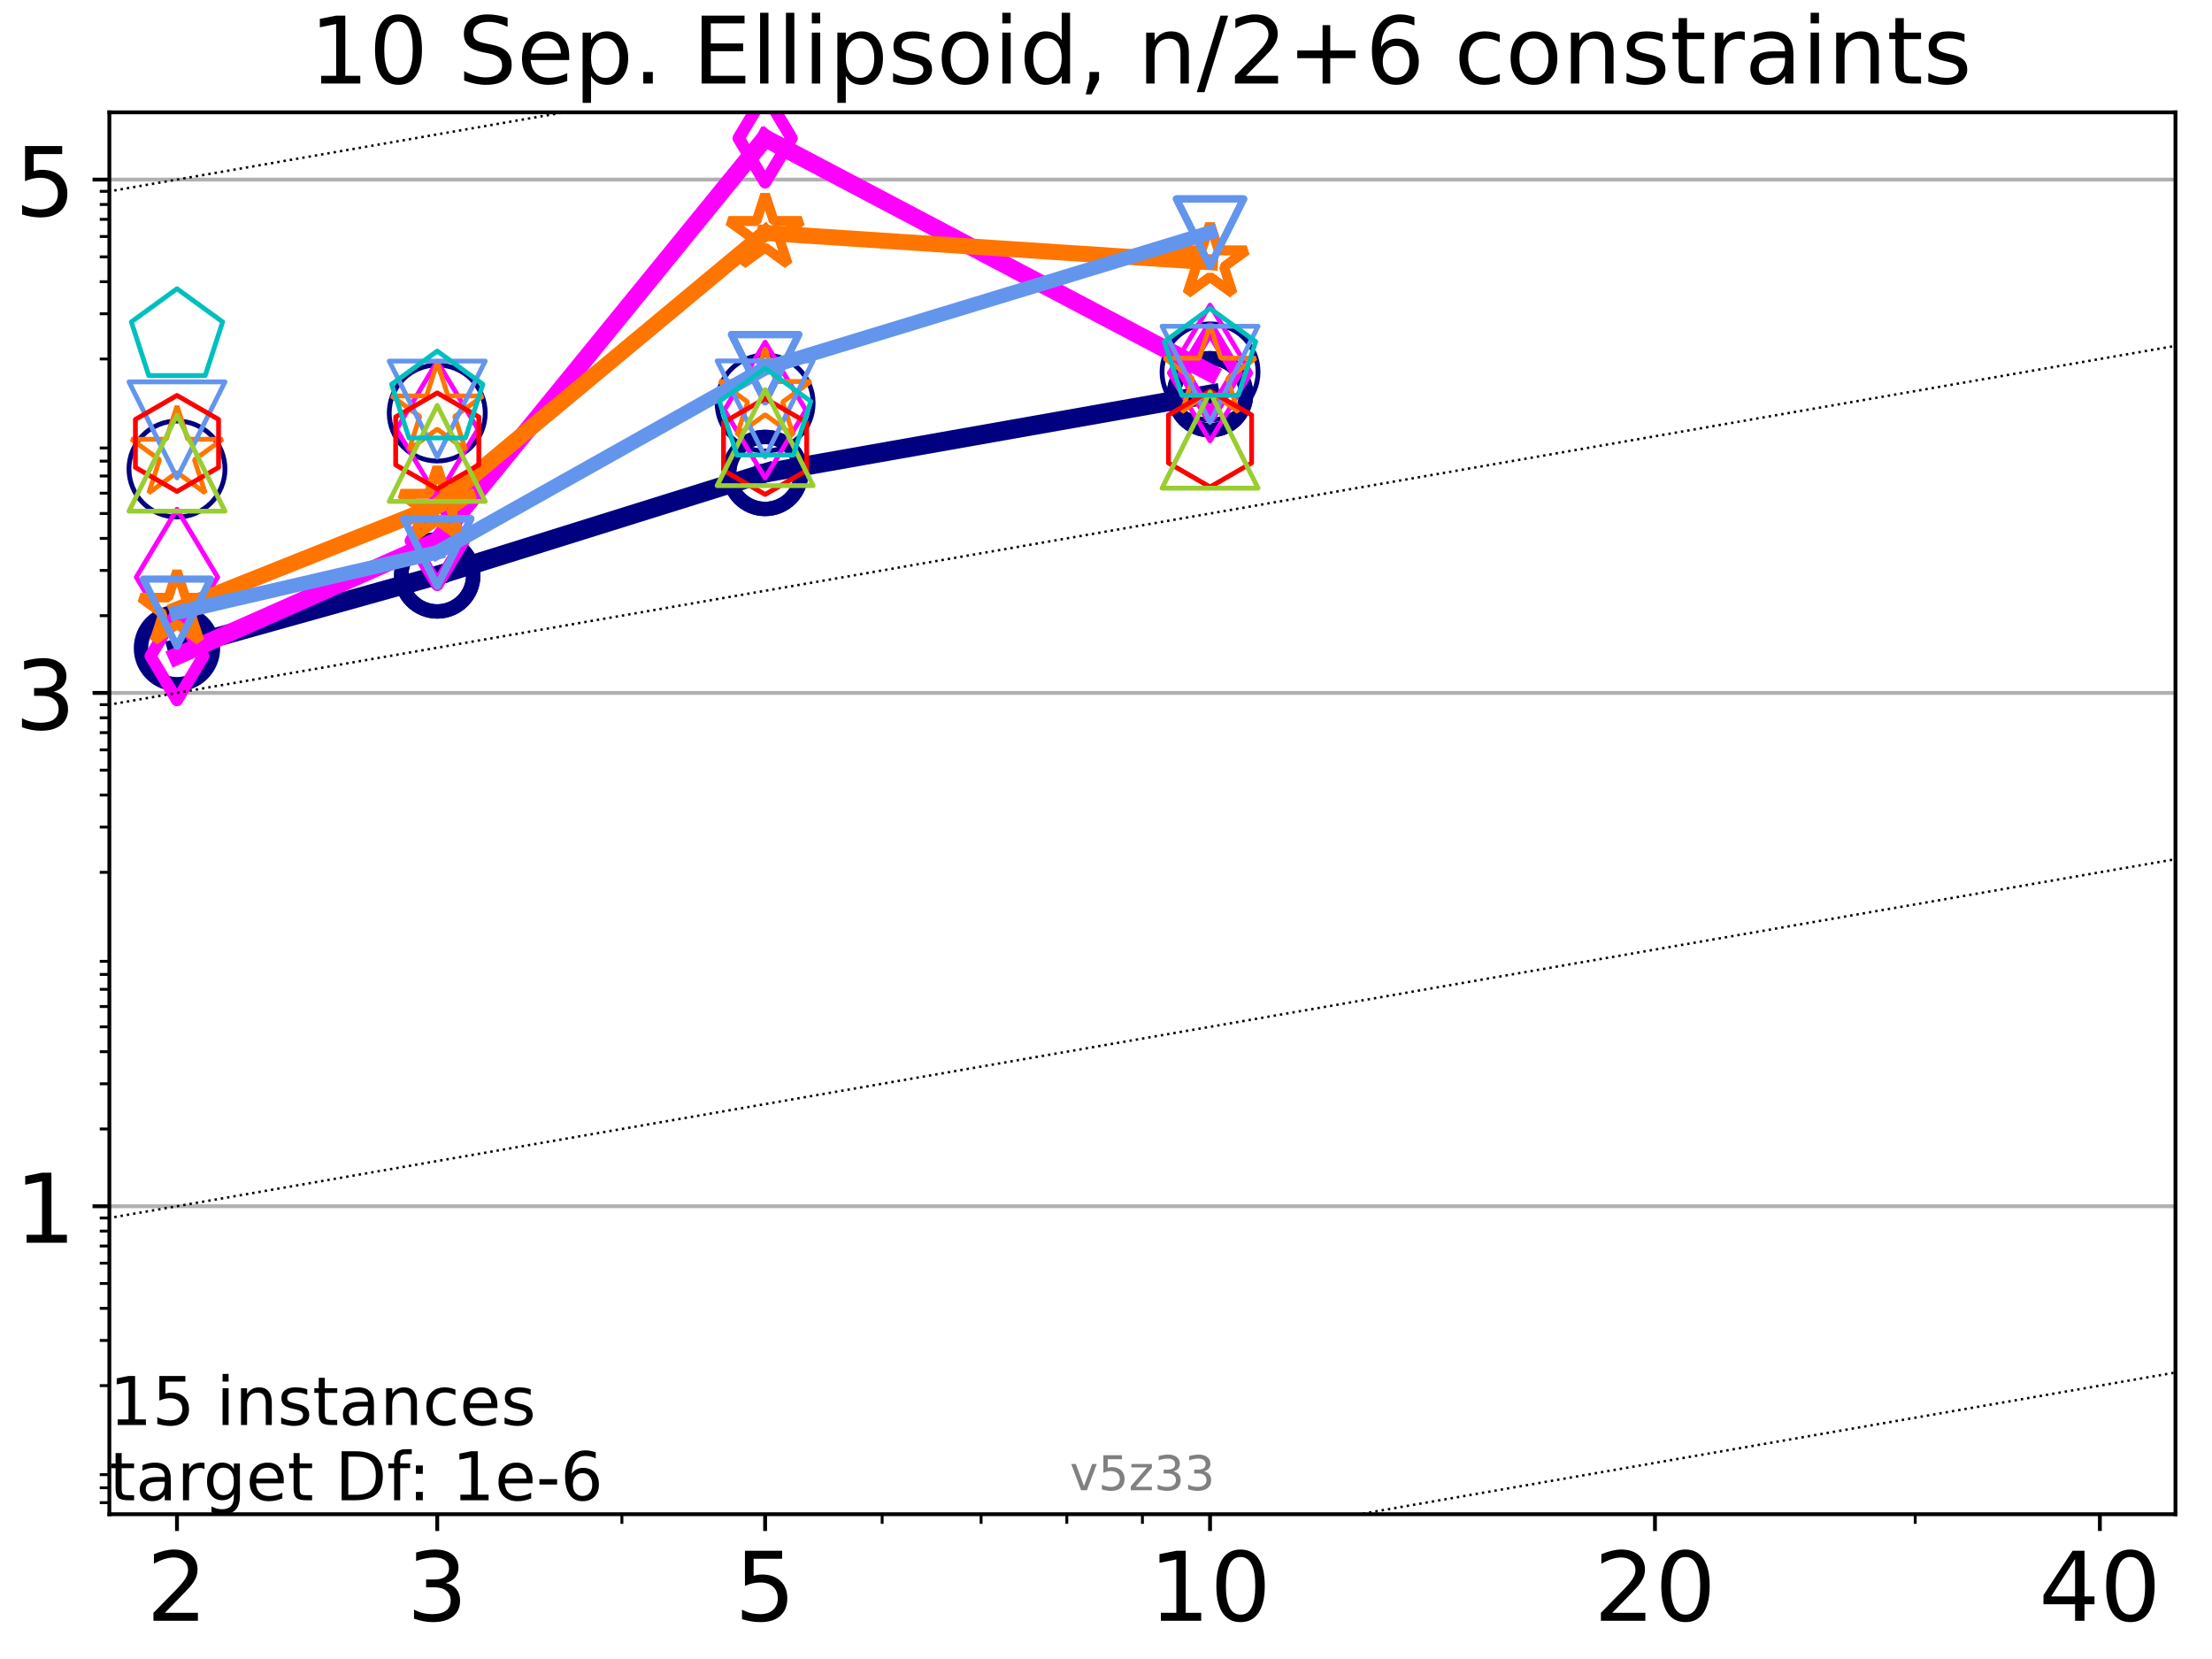 <?xml version="1.0" encoding="utf-8" standalone="no"?>
<!DOCTYPE svg PUBLIC "-//W3C//DTD SVG 1.1//EN"
  "http://www.w3.org/Graphics/SVG/1.1/DTD/svg11.dtd">
<!-- Created with matplotlib (https://matplotlib.org/) -->
<svg height="345.6pt" version="1.1" viewBox="0 0 460.8 345.6" width="460.8pt" xmlns="http://www.w3.org/2000/svg" xmlns:xlink="http://www.w3.org/1999/xlink">
 <defs>
  <style type="text/css">*{stroke-linecap:butt;stroke-linejoin:round;}</style>
 </defs>
 <g id="figure_1">
  <g id="patch_1">
   <path d="M 0 345.6 
L 460.8 345.6 
L 460.8 0 
L 0 0 
z
" style="fill:#ffffff;"/>
  </g>
  <g id="axes_1">
   <g id="patch_2">
    <path d="M 22.78 315.44 
L 453.192 315.44 
L 453.192 23.4 
L 22.78 23.4 
z
" style="fill:#ffffff;"/>
   </g>
   <g id="matplotlib.axis_1">
    <g id="xtick_1">
     <g id="line2d_1">
      <defs>
       <path d="M 0 0 
L 0 3.5 
" id="m8434642477" style="stroke:#000000;stroke-width:0.8;"/>
      </defs>
      <g>
       <use style="stroke:#000000;stroke-width:0.8;" x="36.868" xlink:href="#m8434642477" y="315.44"/>
      </g>
     </g>
     <g id="text_1">
      <!-- 2 -->
      <g transform="translate(30.506 337.637)scale(0.2 -0.2)">
       <defs>
        <path d="M 19.188 8.297 
L 53.609 8.297 
L 53.609 0 
L 7.328 0 
L 7.328 8.297 
Q 12.938 14.109 22.625 23.891 
Q 32.328 33.688 34.812 36.531 
Q 39.547 41.844 41.422 45.531 
Q 43.312 49.219 43.312 52.781 
Q 43.312 58.594 39.234 62.25 
Q 35.156 65.922 28.609 65.922 
Q 23.969 65.922 18.812 64.312 
Q 13.672 62.703 7.812 59.422 
L 7.812 69.391 
Q 13.766 71.781 18.938 73 
Q 24.125 74.219 28.422 74.219 
Q 39.75 74.219 46.484 68.547 
Q 53.219 62.891 53.219 53.422 
Q 53.219 48.922 51.531 44.891 
Q 49.859 40.875 45.406 35.406 
Q 44.188 33.984 37.641 27.219 
Q 31.109 20.453 19.188 8.297 
z
" id="DejaVuSans-50"/>
       </defs>
       <use xlink:href="#DejaVuSans-50"/>
      </g>
     </g>
    </g>
    <g id="xtick_2">
     <g id="line2d_2">
      <g>
       <use style="stroke:#000000;stroke-width:0.8;" x="91.085" xlink:href="#m8434642477" y="315.44"/>
      </g>
     </g>
     <g id="text_2">
      <!-- 3 -->
      <g transform="translate(84.723 337.637)scale(0.2 -0.2)">
       <defs>
        <path d="M 40.578 39.312 
Q 47.656 37.797 51.625 33 
Q 55.609 28.219 55.609 21.188 
Q 55.609 10.406 48.188 4.484 
Q 40.766 -1.422 27.094 -1.422 
Q 22.516 -1.422 17.656 -0.516 
Q 12.797 0.391 7.625 2.203 
L 7.625 11.719 
Q 11.719 9.328 16.594 8.109 
Q 21.484 6.891 26.812 6.891 
Q 36.078 6.891 40.938 10.547 
Q 45.797 14.203 45.797 21.188 
Q 45.797 27.641 41.281 31.266 
Q 36.766 34.906 28.719 34.906 
L 20.219 34.906 
L 20.219 43.016 
L 29.109 43.016 
Q 36.375 43.016 40.234 45.922 
Q 44.094 48.828 44.094 54.297 
Q 44.094 59.906 40.109 62.906 
Q 36.141 65.922 28.719 65.922 
Q 24.656 65.922 20.016 65.031 
Q 15.375 64.156 9.812 62.312 
L 9.812 71.094 
Q 15.438 72.656 20.344 73.438 
Q 25.25 74.219 29.594 74.219 
Q 40.828 74.219 47.359 69.109 
Q 53.906 64.016 53.906 55.328 
Q 53.906 49.266 50.438 45.094 
Q 46.969 40.922 40.578 39.312 
z
" id="DejaVuSans-51"/>
       </defs>
       <use xlink:href="#DejaVuSans-51"/>
      </g>
     </g>
    </g>
    <g id="xtick_3">
     <g id="line2d_3">
      <g>
       <use style="stroke:#000000;stroke-width:0.8;" x="159.39" xlink:href="#m8434642477" y="315.44"/>
      </g>
     </g>
     <g id="text_3">
      <!-- 5 -->
      <g transform="translate(153.028 337.637)scale(0.2 -0.2)">
       <defs>
        <path d="M 10.797 72.906 
L 49.516 72.906 
L 49.516 64.594 
L 19.828 64.594 
L 19.828 46.734 
Q 21.969 47.469 24.109 47.828 
Q 26.266 48.188 28.422 48.188 
Q 40.625 48.188 47.75 41.5 
Q 54.891 34.812 54.891 23.391 
Q 54.891 11.625 47.562 5.094 
Q 40.234 -1.422 26.906 -1.422 
Q 22.312 -1.422 17.547 -0.641 
Q 12.797 0.141 7.719 1.703 
L 7.719 11.625 
Q 12.109 9.234 16.797 8.062 
Q 21.484 6.891 26.703 6.891 
Q 35.156 6.891 40.078 11.328 
Q 45.016 15.766 45.016 23.391 
Q 45.016 31 40.078 35.438 
Q 35.156 39.891 26.703 39.891 
Q 22.75 39.891 18.812 39.016 
Q 14.891 38.141 10.797 36.281 
z
" id="DejaVuSans-53"/>
       </defs>
       <use xlink:href="#DejaVuSans-53"/>
      </g>
     </g>
    </g>
    <g id="xtick_4">
     <g id="line2d_4">
      <g>
       <use style="stroke:#000000;stroke-width:0.8;" x="252.074" xlink:href="#m8434642477" y="315.44"/>
      </g>
     </g>
     <g id="text_4">
      <!-- 10 -->
      <g transform="translate(239.349 337.637)scale(0.2 -0.2)">
       <defs>
        <path d="M 12.406 8.297 
L 28.516 8.297 
L 28.516 63.922 
L 10.984 60.406 
L 10.984 69.391 
L 28.422 72.906 
L 38.281 72.906 
L 38.281 8.297 
L 54.391 8.297 
L 54.391 0 
L 12.406 0 
z
" id="DejaVuSans-49"/>
        <path d="M 31.781 66.406 
Q 24.172 66.406 20.328 58.906 
Q 16.5 51.422 16.5 36.375 
Q 16.5 21.391 20.328 13.891 
Q 24.172 6.391 31.781 6.391 
Q 39.453 6.391 43.281 13.891 
Q 47.125 21.391 47.125 36.375 
Q 47.125 51.422 43.281 58.906 
Q 39.453 66.406 31.781 66.406 
z
M 31.781 74.219 
Q 44.047 74.219 50.516 64.516 
Q 56.984 54.828 56.984 36.375 
Q 56.984 17.969 50.516 8.266 
Q 44.047 -1.422 31.781 -1.422 
Q 19.531 -1.422 13.062 8.266 
Q 6.594 17.969 6.594 36.375 
Q 6.594 54.828 13.062 64.516 
Q 19.531 74.219 31.781 74.219 
z
" id="DejaVuSans-48"/>
       </defs>
       <use xlink:href="#DejaVuSans-49"/>
       <use x="63.623" xlink:href="#DejaVuSans-48"/>
      </g>
     </g>
    </g>
    <g id="xtick_5">
     <g id="line2d_5">
      <g>
       <use style="stroke:#000000;stroke-width:0.8;" x="344.758" xlink:href="#m8434642477" y="315.44"/>
      </g>
     </g>
     <g id="text_5">
      <!-- 20 -->
      <g transform="translate(332.033 337.637)scale(0.2 -0.2)">
       <use xlink:href="#DejaVuSans-50"/>
       <use x="63.623" xlink:href="#DejaVuSans-48"/>
      </g>
     </g>
    </g>
    <g id="xtick_6">
     <g id="line2d_6">
      <g>
       <use style="stroke:#000000;stroke-width:0.8;" x="437.443" xlink:href="#m8434642477" y="315.44"/>
      </g>
     </g>
     <g id="text_6">
      <!-- 40 -->
      <g transform="translate(424.718 337.637)scale(0.2 -0.2)">
       <defs>
        <path d="M 37.797 64.312 
L 12.891 25.391 
L 37.797 25.391 
z
M 35.203 72.906 
L 47.609 72.906 
L 47.609 25.391 
L 58.016 25.391 
L 58.016 17.188 
L 47.609 17.188 
L 47.609 0 
L 37.797 0 
L 37.797 17.188 
L 4.891 17.188 
L 4.891 26.703 
z
" id="DejaVuSans-52"/>
       </defs>
       <use xlink:href="#DejaVuSans-52"/>
       <use x="63.623" xlink:href="#DejaVuSans-48"/>
      </g>
     </g>
    </g>
    <g id="xtick_7">
     <g id="line2d_7">
      <defs>
       <path d="M 0 0 
L 0 2 
" id="m4313da9589" style="stroke:#000000;stroke-width:0.6;"/>
      </defs>
      <g>
       <use style="stroke:#000000;stroke-width:0.6;" x="129.552" xlink:href="#m4313da9589" y="315.44"/>
      </g>
     </g>
    </g>
    <g id="xtick_8">
     <g id="line2d_8">
      <g>
       <use style="stroke:#000000;stroke-width:0.6;" x="183.769" xlink:href="#m4313da9589" y="315.44"/>
      </g>
     </g>
    </g>
    <g id="xtick_9">
     <g id="line2d_9">
      <g>
       <use style="stroke:#000000;stroke-width:0.6;" x="204.381" xlink:href="#m4313da9589" y="315.44"/>
      </g>
     </g>
    </g>
    <g id="xtick_10">
     <g id="line2d_10">
      <g>
       <use style="stroke:#000000;stroke-width:0.6;" x="222.237" xlink:href="#m4313da9589" y="315.44"/>
      </g>
     </g>
    </g>
    <g id="xtick_11">
     <g id="line2d_11">
      <g>
       <use style="stroke:#000000;stroke-width:0.6;" x="237.986" xlink:href="#m4313da9589" y="315.44"/>
      </g>
     </g>
    </g>
    <g id="xtick_12">
     <g id="line2d_12">
      <g>
       <use style="stroke:#000000;stroke-width:0.6;" x="398.975" xlink:href="#m4313da9589" y="315.44"/>
      </g>
     </g>
    </g>
   </g>
   <g id="matplotlib.axis_2">
    <g id="ytick_1">
     <g id="line2d_13">
      <path clip-path="url(#p8ca8e4fe6d)" d="M 22.78 251.28 
L 453.192 251.28 
" style="fill:none;stroke:#b0b0b0;stroke-linecap:square;stroke-width:0.8;"/>
     </g>
     <g id="line2d_14">
      <defs>
       <path d="M 0 0 
L -3.5 0 
" id="m486b8607e6" style="stroke:#000000;stroke-width:0.8;"/>
      </defs>
      <g>
       <use style="stroke:#000000;stroke-width:0.8;" x="22.78" xlink:href="#m486b8607e6" y="251.28"/>
      </g>
     </g>
     <g id="text_7">
      <!-- 1 -->
      <g transform="translate(3.055 258.878)scale(0.2 -0.2)">
       <use xlink:href="#DejaVuSans-49"/>
      </g>
     </g>
    </g>
    <g id="ytick_2">
     <g id="line2d_15">
      <path clip-path="url(#p8ca8e4fe6d)" d="M 22.78 144.346 
L 453.192 144.346 
" style="fill:none;stroke:#b0b0b0;stroke-linecap:square;stroke-width:0.8;"/>
     </g>
     <g id="line2d_16">
      <g>
       <use style="stroke:#000000;stroke-width:0.8;" x="22.78" xlink:href="#m486b8607e6" y="144.346"/>
      </g>
     </g>
     <g id="text_8">
      <!-- 3 -->
      <g transform="translate(3.055 151.944)scale(0.2 -0.2)">
       <use xlink:href="#DejaVuSans-51"/>
      </g>
     </g>
    </g>
    <g id="ytick_3">
     <g id="line2d_17">
      <path clip-path="url(#p8ca8e4fe6d)" d="M 22.78 37.412 
L 453.192 37.412 
" style="fill:none;stroke:#b0b0b0;stroke-linecap:square;stroke-width:0.8;"/>
     </g>
     <g id="line2d_18">
      <g>
       <use style="stroke:#000000;stroke-width:0.8;" x="22.78" xlink:href="#m486b8607e6" y="37.412"/>
      </g>
     </g>
     <g id="text_9">
      <!-- 5 -->
      <g transform="translate(3.055 45.01)scale(0.2 -0.2)">
       <use xlink:href="#DejaVuSans-53"/>
      </g>
     </g>
    </g>
    <g id="ytick_4">
     <g id="line2d_19">
      <defs>
       <path d="M 0 0 
L -2 0 
" id="mc6b3dda281" style="stroke:#000000;stroke-width:0.6;"/>
      </defs>
      <g>
       <use style="stroke:#000000;stroke-width:0.6;" x="22.78" xlink:href="#mc6b3dda281" y="313.029"/>
      </g>
     </g>
    </g>
    <g id="ytick_5">
     <g id="line2d_20">
      <g>
       <use style="stroke:#000000;stroke-width:0.6;" x="22.78" xlink:href="#mc6b3dda281" y="309.928"/>
      </g>
     </g>
    </g>
    <g id="ytick_6">
     <g id="line2d_21">
      <g>
       <use style="stroke:#000000;stroke-width:0.6;" x="22.78" xlink:href="#mc6b3dda281" y="307.193"/>
      </g>
     </g>
    </g>
    <g id="ytick_7">
     <g id="line2d_22">
      <g>
       <use style="stroke:#000000;stroke-width:0.6;" x="22.78" xlink:href="#mc6b3dda281" y="288.651"/>
      </g>
     </g>
    </g>
    <g id="ytick_8">
     <g id="line2d_23">
      <g>
       <use style="stroke:#000000;stroke-width:0.6;" x="22.78" xlink:href="#mc6b3dda281" y="279.236"/>
      </g>
     </g>
    </g>
    <g id="ytick_9">
     <g id="line2d_24">
      <g>
       <use style="stroke:#000000;stroke-width:0.6;" x="22.78" xlink:href="#mc6b3dda281" y="272.556"/>
      </g>
     </g>
    </g>
    <g id="ytick_10">
     <g id="line2d_25">
      <g>
       <use style="stroke:#000000;stroke-width:0.6;" x="22.78" xlink:href="#mc6b3dda281" y="267.375"/>
      </g>
     </g>
    </g>
    <g id="ytick_11">
     <g id="line2d_26">
      <g>
       <use style="stroke:#000000;stroke-width:0.6;" x="22.78" xlink:href="#mc6b3dda281" y="263.141"/>
      </g>
     </g>
    </g>
    <g id="ytick_12">
     <g id="line2d_27">
      <g>
       <use style="stroke:#000000;stroke-width:0.6;" x="22.78" xlink:href="#mc6b3dda281" y="259.562"/>
      </g>
     </g>
    </g>
    <g id="ytick_13">
     <g id="line2d_28">
      <g>
       <use style="stroke:#000000;stroke-width:0.6;" x="22.78" xlink:href="#mc6b3dda281" y="256.461"/>
      </g>
     </g>
    </g>
    <g id="ytick_14">
     <g id="line2d_29">
      <g>
       <use style="stroke:#000000;stroke-width:0.6;" x="22.78" xlink:href="#mc6b3dda281" y="253.726"/>
      </g>
     </g>
    </g>
    <g id="ytick_15">
     <g id="line2d_30">
      <g>
       <use style="stroke:#000000;stroke-width:0.6;" x="22.78" xlink:href="#mc6b3dda281" y="235.184"/>
      </g>
     </g>
    </g>
    <g id="ytick_16">
     <g id="line2d_31">
      <g>
       <use style="stroke:#000000;stroke-width:0.6;" x="22.78" xlink:href="#mc6b3dda281" y="225.769"/>
      </g>
     </g>
    </g>
    <g id="ytick_17">
     <g id="line2d_32">
      <g>
       <use style="stroke:#000000;stroke-width:0.6;" x="22.78" xlink:href="#mc6b3dda281" y="219.089"/>
      </g>
     </g>
    </g>
    <g id="ytick_18">
     <g id="line2d_33">
      <g>
       <use style="stroke:#000000;stroke-width:0.6;" x="22.78" xlink:href="#mc6b3dda281" y="213.908"/>
      </g>
     </g>
    </g>
    <g id="ytick_19">
     <g id="line2d_34">
      <g>
       <use style="stroke:#000000;stroke-width:0.6;" x="22.78" xlink:href="#mc6b3dda281" y="209.674"/>
      </g>
     </g>
    </g>
    <g id="ytick_20">
     <g id="line2d_35">
      <g>
       <use style="stroke:#000000;stroke-width:0.6;" x="22.78" xlink:href="#mc6b3dda281" y="206.095"/>
      </g>
     </g>
    </g>
    <g id="ytick_21">
     <g id="line2d_36">
      <g>
       <use style="stroke:#000000;stroke-width:0.6;" x="22.78" xlink:href="#mc6b3dda281" y="202.994"/>
      </g>
     </g>
    </g>
    <g id="ytick_22">
     <g id="line2d_37">
      <g>
       <use style="stroke:#000000;stroke-width:0.6;" x="22.78" xlink:href="#mc6b3dda281" y="200.259"/>
      </g>
     </g>
    </g>
    <g id="ytick_23">
     <g id="line2d_38">
      <g>
       <use style="stroke:#000000;stroke-width:0.6;" x="22.78" xlink:href="#mc6b3dda281" y="181.718"/>
      </g>
     </g>
    </g>
    <g id="ytick_24">
     <g id="line2d_39">
      <g>
       <use style="stroke:#000000;stroke-width:0.6;" x="22.78" xlink:href="#mc6b3dda281" y="172.302"/>
      </g>
     </g>
    </g>
    <g id="ytick_25">
     <g id="line2d_40">
      <g>
       <use style="stroke:#000000;stroke-width:0.6;" x="22.78" xlink:href="#mc6b3dda281" y="165.622"/>
      </g>
     </g>
    </g>
    <g id="ytick_26">
     <g id="line2d_41">
      <g>
       <use style="stroke:#000000;stroke-width:0.6;" x="22.78" xlink:href="#mc6b3dda281" y="160.441"/>
      </g>
     </g>
    </g>
    <g id="ytick_27">
     <g id="line2d_42">
      <g>
       <use style="stroke:#000000;stroke-width:0.6;" x="22.78" xlink:href="#mc6b3dda281" y="156.207"/>
      </g>
     </g>
    </g>
    <g id="ytick_28">
     <g id="line2d_43">
      <g>
       <use style="stroke:#000000;stroke-width:0.6;" x="22.78" xlink:href="#mc6b3dda281" y="152.628"/>
      </g>
     </g>
    </g>
    <g id="ytick_29">
     <g id="line2d_44">
      <g>
       <use style="stroke:#000000;stroke-width:0.6;" x="22.78" xlink:href="#mc6b3dda281" y="149.527"/>
      </g>
     </g>
    </g>
    <g id="ytick_30">
     <g id="line2d_45">
      <g>
       <use style="stroke:#000000;stroke-width:0.6;" x="22.78" xlink:href="#mc6b3dda281" y="146.792"/>
      </g>
     </g>
    </g>
    <g id="ytick_31">
     <g id="line2d_46">
      <g>
       <use style="stroke:#000000;stroke-width:0.6;" x="22.78" xlink:href="#mc6b3dda281" y="128.251"/>
      </g>
     </g>
    </g>
    <g id="ytick_32">
     <g id="line2d_47">
      <g>
       <use style="stroke:#000000;stroke-width:0.6;" x="22.78" xlink:href="#mc6b3dda281" y="118.836"/>
      </g>
     </g>
    </g>
    <g id="ytick_33">
     <g id="line2d_48">
      <g>
       <use style="stroke:#000000;stroke-width:0.6;" x="22.78" xlink:href="#mc6b3dda281" y="112.155"/>
      </g>
     </g>
    </g>
    <g id="ytick_34">
     <g id="line2d_49">
      <g>
       <use style="stroke:#000000;stroke-width:0.6;" x="22.78" xlink:href="#mc6b3dda281" y="106.974"/>
      </g>
     </g>
    </g>
    <g id="ytick_35">
     <g id="line2d_50">
      <g>
       <use style="stroke:#000000;stroke-width:0.6;" x="22.78" xlink:href="#mc6b3dda281" y="102.74"/>
      </g>
     </g>
    </g>
    <g id="ytick_36">
     <g id="line2d_51">
      <g>
       <use style="stroke:#000000;stroke-width:0.6;" x="22.78" xlink:href="#mc6b3dda281" y="99.161"/>
      </g>
     </g>
    </g>
    <g id="ytick_37">
     <g id="line2d_52">
      <g>
       <use style="stroke:#000000;stroke-width:0.6;" x="22.78" xlink:href="#mc6b3dda281" y="96.06"/>
      </g>
     </g>
    </g>
    <g id="ytick_38">
     <g id="line2d_53">
      <g>
       <use style="stroke:#000000;stroke-width:0.6;" x="22.78" xlink:href="#mc6b3dda281" y="93.325"/>
      </g>
     </g>
    </g>
    <g id="ytick_39">
     <g id="line2d_54">
      <g>
       <use style="stroke:#000000;stroke-width:0.6;" x="22.78" xlink:href="#mc6b3dda281" y="74.784"/>
      </g>
     </g>
    </g>
    <g id="ytick_40">
     <g id="line2d_55">
      <g>
       <use style="stroke:#000000;stroke-width:0.6;" x="22.78" xlink:href="#mc6b3dda281" y="65.369"/>
      </g>
     </g>
    </g>
    <g id="ytick_41">
     <g id="line2d_56">
      <g>
       <use style="stroke:#000000;stroke-width:0.6;" x="22.78" xlink:href="#mc6b3dda281" y="58.688"/>
      </g>
     </g>
    </g>
    <g id="ytick_42">
     <g id="line2d_57">
      <g>
       <use style="stroke:#000000;stroke-width:0.6;" x="22.78" xlink:href="#mc6b3dda281" y="53.507"/>
      </g>
     </g>
    </g>
    <g id="ytick_43">
     <g id="line2d_58">
      <g>
       <use style="stroke:#000000;stroke-width:0.6;" x="22.78" xlink:href="#mc6b3dda281" y="49.273"/>
      </g>
     </g>
    </g>
    <g id="ytick_44">
     <g id="line2d_59">
      <g>
       <use style="stroke:#000000;stroke-width:0.6;" x="22.78" xlink:href="#mc6b3dda281" y="45.694"/>
      </g>
     </g>
    </g>
    <g id="ytick_45">
     <g id="line2d_60">
      <g>
       <use style="stroke:#000000;stroke-width:0.6;" x="22.78" xlink:href="#mc6b3dda281" y="42.593"/>
      </g>
     </g>
    </g>
    <g id="ytick_46">
     <g id="line2d_61">
      <g>
       <use style="stroke:#000000;stroke-width:0.6;" x="22.78" xlink:href="#mc6b3dda281" y="39.858"/>
      </g>
     </g>
    </g>
   </g>
   <g id="line2d_62">
    <path clip-path="url(#p8ca8e4fe6d)" d="M 36.868 135.04 
L 91.085 119.878 
" style="fill:none;stroke:#000080;stroke-linecap:square;stroke-width:4;"/>
    <defs>
     <path d="M 0 7.5 
C 1.989 7.5 3.897 6.71 5.303 5.303 
C 6.71 3.897 7.5 1.989 7.5 0 
C 7.5 -1.989 6.71 -3.897 5.303 -5.303 
C 3.897 -6.71 1.989 -7.5 0 -7.5 
C -1.989 -7.5 -3.897 -6.71 -5.303 -5.303 
C -6.71 -3.897 -7.5 -1.989 -7.5 0 
C -7.5 1.989 -6.71 3.897 -5.303 5.303 
C -3.897 6.71 -1.989 7.5 0 7.5 
z
" id="ma6162e1c45" style="stroke:#000080;stroke-width:3;"/>
    </defs>
    <g clip-path="url(#p8ca8e4fe6d)">
     <use style="fill-opacity:0;stroke:#000080;stroke-width:3;" x="36.868" xlink:href="#ma6162e1c45" y="135.04"/>
     <use style="fill-opacity:0;stroke:#000080;stroke-width:3;" x="91.085" xlink:href="#ma6162e1c45" y="119.878"/>
    </g>
   </g>
   <g id="line2d_63">
    <path clip-path="url(#p8ca8e4fe6d)" d="M 91.085 119.878 
L 159.39 98.526 
" style="fill:none;stroke:#000080;stroke-linecap:square;stroke-width:4;"/>
    <g clip-path="url(#p8ca8e4fe6d)">
     <use style="fill-opacity:0;stroke:#000080;stroke-width:3;" x="91.085" xlink:href="#ma6162e1c45" y="119.878"/>
     <use style="fill-opacity:0;stroke:#000080;stroke-width:3;" x="159.39" xlink:href="#ma6162e1c45" y="98.526"/>
    </g>
   </g>
   <g id="line2d_64">
    <path clip-path="url(#p8ca8e4fe6d)" d="M 159.39 98.526 
L 252.074 82.127 
" style="fill:none;stroke:#000080;stroke-linecap:square;stroke-width:4;"/>
    <g clip-path="url(#p8ca8e4fe6d)">
     <use style="fill-opacity:0;stroke:#000080;stroke-width:3;" x="159.39" xlink:href="#ma6162e1c45" y="98.526"/>
     <use style="fill-opacity:0;stroke:#000080;stroke-width:3;" x="252.074" xlink:href="#ma6162e1c45" y="82.127"/>
    </g>
   </g>
   <g id="line2d_65">
    <path clip-path="url(#p8ca8e4fe6d)" d="M 252.074 82.127 
" style="fill:none;stroke:#000080;stroke-linecap:square;stroke-width:4;"/>
    <g clip-path="url(#p8ca8e4fe6d)">
     <use style="fill-opacity:0;stroke:#000080;stroke-width:3;" x="252.074" xlink:href="#ma6162e1c45" y="82.127"/>
    </g>
   </g>
   <g id="line2d_66"/>
   <g id="line2d_67">
    <defs>
     <path d="M 0 10 
C 2.652 10 5.196 8.946 7.071 7.071 
C 8.946 5.196 10 2.652 10 0 
C 10 -2.652 8.946 -5.196 7.071 -7.071 
C 5.196 -8.946 2.652 -10 0 -10 
C -2.652 -10 -5.196 -8.946 -7.071 -7.071 
C -8.946 -5.196 -10 -2.652 -10 0 
C -10 2.652 -8.946 5.196 -7.071 7.071 
C -5.196 8.946 -2.652 10 0 10 
z
" id="ma2a350885c" style="stroke:#000080;"/>
    </defs>
    <g clip-path="url(#p8ca8e4fe6d)">
     <use style="fill-opacity:0;stroke:#000080;" x="36.868" xlink:href="#ma2a350885c" y="97.706"/>
     <use style="fill-opacity:0;stroke:#000080;" x="91.085" xlink:href="#ma2a350885c" y="86.04"/>
     <use style="fill-opacity:0;stroke:#000080;" x="159.39" xlink:href="#ma2a350885c" y="83.964"/>
     <use style="fill-opacity:0;stroke:#000080;" x="252.074" xlink:href="#ma2a350885c" y="77.473"/>
    </g>
   </g>
   <g id="line2d_68">
    <path clip-path="url(#p8ca8e4fe6d)" d="M 36.868 136.677 
L 91.085 112.651 
" style="fill:none;stroke:#ff00ff;stroke-linecap:square;stroke-width:3.667;"/>
    <defs>
     <path d="M -0 9.192 
L 5.515 0 
L 0 -9.192 
L -5.515 -0 
z
" id="m9cf334651d" style="stroke:#ff00ff;stroke-linejoin:miter;stroke-width:2.5;"/>
    </defs>
    <g clip-path="url(#p8ca8e4fe6d)">
     <use style="fill-opacity:0;stroke:#ff00ff;stroke-linejoin:miter;stroke-width:2.5;" x="36.868" xlink:href="#m9cf334651d" y="136.677"/>
     <use style="fill-opacity:0;stroke:#ff00ff;stroke-linejoin:miter;stroke-width:2.5;" x="91.085" xlink:href="#m9cf334651d" y="112.651"/>
    </g>
   </g>
   <g id="line2d_69">
    <path clip-path="url(#p8ca8e4fe6d)" d="M 91.085 112.651 
L 159.39 28.794 
" style="fill:none;stroke:#ff00ff;stroke-linecap:square;stroke-width:3.667;"/>
    <g clip-path="url(#p8ca8e4fe6d)">
     <use style="fill-opacity:0;stroke:#ff00ff;stroke-linejoin:miter;stroke-width:2.5;" x="91.085" xlink:href="#m9cf334651d" y="112.651"/>
     <use style="fill-opacity:0;stroke:#ff00ff;stroke-linejoin:miter;stroke-width:2.5;" x="159.39" xlink:href="#m9cf334651d" y="28.794"/>
    </g>
   </g>
   <g id="line2d_70">
    <path clip-path="url(#p8ca8e4fe6d)" d="M 159.39 28.794 
L 252.074 77.648 
" style="fill:none;stroke:#ff00ff;stroke-linecap:square;stroke-width:3.667;"/>
    <g clip-path="url(#p8ca8e4fe6d)">
     <use style="fill-opacity:0;stroke:#ff00ff;stroke-linejoin:miter;stroke-width:2.5;" x="159.39" xlink:href="#m9cf334651d" y="28.794"/>
     <use style="fill-opacity:0;stroke:#ff00ff;stroke-linejoin:miter;stroke-width:2.5;" x="252.074" xlink:href="#m9cf334651d" y="77.648"/>
    </g>
   </g>
   <g id="line2d_71">
    <path clip-path="url(#p8ca8e4fe6d)" d="M 252.074 77.648 
" style="fill:none;stroke:#ff00ff;stroke-linecap:square;stroke-width:3.667;"/>
    <g clip-path="url(#p8ca8e4fe6d)">
     <use style="fill-opacity:0;stroke:#ff00ff;stroke-linejoin:miter;stroke-width:2.5;" x="252.074" xlink:href="#m9cf334651d" y="77.648"/>
    </g>
   </g>
   <g id="line2d_72"/>
   <g id="line2d_73">
    <defs>
     <path d="M -0 14.142 
L 8.485 0 
L -0 -14.142 
L -8.485 -0 
z
" id="m0769833e6f" style="stroke:#ff00ff;stroke-linejoin:miter;"/>
    </defs>
    <g clip-path="url(#p8ca8e4fe6d)">
     <use style="fill-opacity:0;stroke:#ff00ff;stroke-linejoin:miter;" x="36.868" xlink:href="#m0769833e6f" y="120.231"/>
     <use style="fill-opacity:0;stroke:#ff00ff;stroke-linejoin:miter;" x="91.085" xlink:href="#m0769833e6f" y="89.419"/>
     <use style="fill-opacity:0;stroke:#ff00ff;stroke-linejoin:miter;" x="159.39" xlink:href="#m0769833e6f" y="85.423"/>
     <use style="fill-opacity:0;stroke:#ff00ff;stroke-linejoin:miter;" x="252.074" xlink:href="#m0769833e6f" y="77.702"/>
    </g>
   </g>
   <g id="line2d_74">
    <path clip-path="url(#p8ca8e4fe6d)" d="M 36.868 126.968 
L 91.085 105.338 
" style="fill:none;stroke:#ff7500;stroke-linecap:square;stroke-width:3.333;"/>
    <defs>
     <path d="M 0 -8 
L -1.796 -2.472 
L -7.608 -2.472 
L -2.906 0.944 
L -4.702 6.472 
L -0 3.056 
L 4.702 6.472 
L 2.906 0.944 
L 7.608 -2.472 
L 1.796 -2.472 
z
" id="mb74d9a94ac" style="stroke:#ff7500;stroke-linejoin:bevel;stroke-width:2;"/>
    </defs>
    <g clip-path="url(#p8ca8e4fe6d)">
     <use style="fill-opacity:0;stroke:#ff7500;stroke-linejoin:bevel;stroke-width:2;" x="36.868" xlink:href="#mb74d9a94ac" y="126.968"/>
     <use style="fill-opacity:0;stroke:#ff7500;stroke-linejoin:bevel;stroke-width:2;" x="91.085" xlink:href="#mb74d9a94ac" y="105.338"/>
    </g>
   </g>
   <g id="line2d_75">
    <path clip-path="url(#p8ca8e4fe6d)" d="M 91.085 105.338 
L 159.39 48.518 
" style="fill:none;stroke:#ff7500;stroke-linecap:square;stroke-width:3.333;"/>
    <g clip-path="url(#p8ca8e4fe6d)">
     <use style="fill-opacity:0;stroke:#ff7500;stroke-linejoin:bevel;stroke-width:2;" x="91.085" xlink:href="#mb74d9a94ac" y="105.338"/>
     <use style="fill-opacity:0;stroke:#ff7500;stroke-linejoin:bevel;stroke-width:2;" x="159.39" xlink:href="#mb74d9a94ac" y="48.518"/>
    </g>
   </g>
   <g id="line2d_76">
    <path clip-path="url(#p8ca8e4fe6d)" d="M 159.39 48.518 
L 252.074 54.632 
" style="fill:none;stroke:#ff7500;stroke-linecap:square;stroke-width:3.333;"/>
    <g clip-path="url(#p8ca8e4fe6d)">
     <use style="fill-opacity:0;stroke:#ff7500;stroke-linejoin:bevel;stroke-width:2;" x="159.39" xlink:href="#mb74d9a94ac" y="48.518"/>
     <use style="fill-opacity:0;stroke:#ff7500;stroke-linejoin:bevel;stroke-width:2;" x="252.074" xlink:href="#mb74d9a94ac" y="54.632"/>
    </g>
   </g>
   <g id="line2d_77">
    <path clip-path="url(#p8ca8e4fe6d)" d="M 252.074 54.632 
" style="fill:none;stroke:#ff7500;stroke-linecap:square;stroke-width:3.333;"/>
    <g clip-path="url(#p8ca8e4fe6d)">
     <use style="fill-opacity:0;stroke:#ff7500;stroke-linejoin:bevel;stroke-width:2;" x="252.074" xlink:href="#mb74d9a94ac" y="54.632"/>
    </g>
   </g>
   <g id="line2d_78"/>
   <g id="line2d_79">
    <defs>
     <path d="M 0 -10 
L -2.245 -3.09 
L -9.511 -3.09 
L -3.633 1.18 
L -5.878 8.09 
L -0 3.82 
L 5.878 8.09 
L 3.633 1.18 
L 9.511 -3.09 
L 2.245 -3.09 
z
" id="m3a1baf13f9" style="stroke:#ff7500;stroke-linejoin:bevel;"/>
    </defs>
    <g clip-path="url(#p8ca8e4fe6d)">
     <use style="fill-opacity:0;stroke:#ff7500;stroke-linejoin:bevel;" x="36.868" xlink:href="#m3a1baf13f9" y="94.591"/>
     <use style="fill-opacity:0;stroke:#ff7500;stroke-linejoin:bevel;" x="91.085" xlink:href="#m3a1baf13f9" y="85.576"/>
     <use style="fill-opacity:0;stroke:#ff7500;stroke-linejoin:bevel;" x="159.39" xlink:href="#m3a1baf13f9" y="82.567"/>
     <use style="fill-opacity:0;stroke:#ff7500;stroke-linejoin:bevel;" x="252.074" xlink:href="#m3a1baf13f9" y="77.701"/>
    </g>
   </g>
   <g id="line2d_80">
    <path clip-path="url(#p8ca8e4fe6d)" d="M 36.868 127.635 
L 91.085 115.069 
" style="fill:none;stroke:#6495ed;stroke-linecap:square;stroke-width:3;"/>
    <defs>
     <path d="M -0 7 
L 7 -7 
L -7 -7 
z
" id="mdebdfadd9e" style="stroke:#6495ed;stroke-linejoin:miter;stroke-width:1.5;"/>
    </defs>
    <g clip-path="url(#p8ca8e4fe6d)">
     <use style="fill-opacity:0;stroke:#6495ed;stroke-linejoin:miter;stroke-width:1.5;" x="36.868" xlink:href="#mdebdfadd9e" y="127.635"/>
     <use style="fill-opacity:0;stroke:#6495ed;stroke-linejoin:miter;stroke-width:1.5;" x="91.085" xlink:href="#mdebdfadd9e" y="115.069"/>
    </g>
   </g>
   <g id="line2d_81">
    <path clip-path="url(#p8ca8e4fe6d)" d="M 91.085 115.069 
L 159.39 76.693 
" style="fill:none;stroke:#6495ed;stroke-linecap:square;stroke-width:3;"/>
    <g clip-path="url(#p8ca8e4fe6d)">
     <use style="fill-opacity:0;stroke:#6495ed;stroke-linejoin:miter;stroke-width:1.5;" x="91.085" xlink:href="#mdebdfadd9e" y="115.069"/>
     <use style="fill-opacity:0;stroke:#6495ed;stroke-linejoin:miter;stroke-width:1.5;" x="159.39" xlink:href="#mdebdfadd9e" y="76.693"/>
    </g>
   </g>
   <g id="line2d_82">
    <path clip-path="url(#p8ca8e4fe6d)" d="M 159.39 76.693 
L 252.074 48.441 
" style="fill:none;stroke:#6495ed;stroke-linecap:square;stroke-width:3;"/>
    <g clip-path="url(#p8ca8e4fe6d)">
     <use style="fill-opacity:0;stroke:#6495ed;stroke-linejoin:miter;stroke-width:1.5;" x="159.39" xlink:href="#mdebdfadd9e" y="76.693"/>
     <use style="fill-opacity:0;stroke:#6495ed;stroke-linejoin:miter;stroke-width:1.5;" x="252.074" xlink:href="#mdebdfadd9e" y="48.441"/>
    </g>
   </g>
   <g id="line2d_83">
    <path clip-path="url(#p8ca8e4fe6d)" d="M 252.074 48.441 
" style="fill:none;stroke:#6495ed;stroke-linecap:square;stroke-width:3;"/>
    <g clip-path="url(#p8ca8e4fe6d)">
     <use style="fill-opacity:0;stroke:#6495ed;stroke-linejoin:miter;stroke-width:1.5;" x="252.074" xlink:href="#mdebdfadd9e" y="48.441"/>
    </g>
   </g>
   <g id="line2d_84"/>
   <g id="line2d_85">
    <defs>
     <path d="M -0 10 
L 10 -10 
L -10 -10 
z
" id="mdc27c87aca" style="stroke:#6495ed;stroke-linejoin:miter;"/>
    </defs>
    <g clip-path="url(#p8ca8e4fe6d)">
     <use style="fill-opacity:0;stroke:#6495ed;stroke-linejoin:miter;" x="36.868" xlink:href="#mdc27c87aca" y="89.552"/>
     <use style="fill-opacity:0;stroke:#6495ed;stroke-linejoin:miter;" x="91.085" xlink:href="#mdc27c87aca" y="85.217"/>
     <use style="fill-opacity:0;stroke:#6495ed;stroke-linejoin:miter;" x="159.39" xlink:href="#mdc27c87aca" y="85.18"/>
     <use style="fill-opacity:0;stroke:#6495ed;stroke-linejoin:miter;" x="252.074" xlink:href="#mdc27c87aca" y="77.967"/>
    </g>
   </g>
   <g id="line2d_86"/>
   <g id="line2d_87">
    <defs>
     <path d="M 0 -10 
L -8.66 -5 
L -8.66 5 
L -0 10 
L 8.66 5 
L 8.66 -5 
z
" id="meaa0fa1072" style="stroke:#ff0000;stroke-linejoin:miter;"/>
    </defs>
    <g clip-path="url(#p8ca8e4fe6d)">
     <use style="fill-opacity:0;stroke:#ff0000;stroke-linejoin:miter;" x="36.868" xlink:href="#meaa0fa1072" y="92.374"/>
     <use style="fill-opacity:0;stroke:#ff0000;stroke-linejoin:miter;" x="91.085" xlink:href="#meaa0fa1072" y="91.85"/>
     <use style="fill-opacity:0;stroke:#ff0000;stroke-linejoin:miter;" x="159.39" xlink:href="#meaa0fa1072" y="93.005"/>
     <use style="fill-opacity:0;stroke:#ff0000;stroke-linejoin:miter;" x="252.074" xlink:href="#meaa0fa1072" y="91.447"/>
    </g>
   </g>
   <g id="line2d_88"/>
   <g id="line2d_89">
    <defs>
     <path d="M 0 -10 
L -10 10 
L 10 10 
z
" id="m32ed0aadce" style="stroke:#9acd32;stroke-linejoin:miter;"/>
    </defs>
    <g clip-path="url(#p8ca8e4fe6d)">
     <use style="fill-opacity:0;stroke:#9acd32;stroke-linejoin:miter;" x="36.868" xlink:href="#m32ed0aadce" y="96.484"/>
     <use style="fill-opacity:0;stroke:#9acd32;stroke-linejoin:miter;" x="91.085" xlink:href="#m32ed0aadce" y="94.45"/>
     <use style="fill-opacity:0;stroke:#9acd32;stroke-linejoin:miter;" x="159.39" xlink:href="#m32ed0aadce" y="91.168"/>
     <use style="fill-opacity:0;stroke:#9acd32;stroke-linejoin:miter;" x="252.074" xlink:href="#m32ed0aadce" y="91.697"/>
    </g>
   </g>
   <g id="line2d_90"/>
   <g id="line2d_91">
    <defs>
     <path d="M 0 -10 
L -9.511 -3.09 
L -5.878 8.09 
L 5.878 8.09 
L 9.511 -3.09 
z
" id="m2bb52efb8f" style="stroke:#00bfbf;stroke-linejoin:miter;"/>
    </defs>
    <g clip-path="url(#p8ca8e4fe6d)">
     <use style="fill-opacity:0;stroke:#00bfbf;stroke-linejoin:miter;" x="36.868" xlink:href="#m2bb52efb8f" y="70.149"/>
     <use style="fill-opacity:0;stroke:#00bfbf;stroke-linejoin:miter;" x="91.085" xlink:href="#m2bb52efb8f" y="83.14"/>
     <use style="fill-opacity:0;stroke:#00bfbf;stroke-linejoin:miter;" x="159.39" xlink:href="#m2bb52efb8f" y="86.708"/>
     <use style="fill-opacity:0;stroke:#00bfbf;stroke-linejoin:miter;" x="252.074" xlink:href="#m2bb52efb8f" y="74.248"/>
    </g>
   </g>
   <g id="line2d_92"/>
   <g id="line2d_93">
    <path clip-path="url(#p8ca8e4fe6d)" d="M 103.745 346.6 
L 461.8 284.422 
" style="fill:none;stroke:#000000;stroke-dasharray:0.5,0.825;stroke-dashoffset:0;stroke-width:0.5;"/>
   </g>
   <g id="line2d_94">
    <path clip-path="url(#p8ca8e4fe6d)" d="M -1 257.856 
L 461.8 177.488 
" style="fill:none;stroke:#000000;stroke-dasharray:0.5,0.825;stroke-dashoffset:0;stroke-width:0.5;"/>
   </g>
   <g id="line2d_95">
    <path clip-path="url(#p8ca8e4fe6d)" d="M -1 150.922 
L 461.8 70.554 
" style="fill:none;stroke:#000000;stroke-dasharray:0.5,0.825;stroke-dashoffset:0;stroke-width:0.5;"/>
   </g>
   <g id="line2d_96">
    <path clip-path="url(#p8ca8e4fe6d)" d="M -1 43.988 
L 258.063 -1 
" style="fill:none;stroke:#000000;stroke-dasharray:0.5,0.825;stroke-dashoffset:0;stroke-width:0.5;"/>
   </g>
   <g id="line2d_97">
    <path clip-path="url(#p8ca8e4fe6d)" style="fill:none;stroke:#000000;stroke-dasharray:0.5,0.825;stroke-dashoffset:0;stroke-width:0.5;"/>
   </g>
   <g id="patch_3">
    <path d="M 22.78 315.44 
L 22.78 23.4 
" style="fill:none;stroke:#000000;stroke-linecap:square;stroke-linejoin:miter;stroke-width:0.8;"/>
   </g>
   <g id="patch_4">
    <path d="M 453.192 315.44 
L 453.192 23.4 
" style="fill:none;stroke:#000000;stroke-linecap:square;stroke-linejoin:miter;stroke-width:0.8;"/>
   </g>
   <g id="patch_5">
    <path d="M 22.78 315.44 
L 453.192 315.44 
" style="fill:none;stroke:#000000;stroke-linecap:square;stroke-linejoin:miter;stroke-width:0.8;"/>
   </g>
   <g id="patch_6">
    <path d="M 22.78 23.4 
L 453.192 23.4 
" style="fill:none;stroke:#000000;stroke-linecap:square;stroke-linejoin:miter;stroke-width:0.8;"/>
   </g>
   <g id="text_10">
    <!-- 15 instances -->
    <g transform="translate(22.78 296.851)scale(0.14 -0.14)">
     <defs>
      <path id="DejaVuSans-32"/>
      <path d="M 9.422 54.688 
L 18.406 54.688 
L 18.406 0 
L 9.422 0 
z
M 9.422 75.984 
L 18.406 75.984 
L 18.406 64.594 
L 9.422 64.594 
z
" id="DejaVuSans-105"/>
      <path d="M 54.891 33.016 
L 54.891 0 
L 45.906 0 
L 45.906 32.719 
Q 45.906 40.484 42.875 44.328 
Q 39.844 48.188 33.797 48.188 
Q 26.516 48.188 22.312 43.547 
Q 18.109 38.922 18.109 30.906 
L 18.109 0 
L 9.078 0 
L 9.078 54.688 
L 18.109 54.688 
L 18.109 46.188 
Q 21.344 51.125 25.703 53.562 
Q 30.078 56 35.797 56 
Q 45.219 56 50.047 50.172 
Q 54.891 44.344 54.891 33.016 
z
" id="DejaVuSans-110"/>
      <path d="M 44.281 53.078 
L 44.281 44.578 
Q 40.484 46.531 36.375 47.5 
Q 32.281 48.484 27.875 48.484 
Q 21.188 48.484 17.844 46.438 
Q 14.5 44.391 14.5 40.281 
Q 14.5 37.156 16.891 35.375 
Q 19.281 33.594 26.516 31.984 
L 29.594 31.297 
Q 39.156 29.25 43.188 25.516 
Q 47.219 21.781 47.219 15.094 
Q 47.219 7.469 41.188 3.016 
Q 35.156 -1.422 24.609 -1.422 
Q 20.219 -1.422 15.453 -0.562 
Q 10.688 0.297 5.422 2 
L 5.422 11.281 
Q 10.406 8.688 15.234 7.391 
Q 20.062 6.109 24.812 6.109 
Q 31.156 6.109 34.562 8.281 
Q 37.984 10.453 37.984 14.406 
Q 37.984 18.062 35.516 20.016 
Q 33.062 21.969 24.703 23.781 
L 21.578 24.516 
Q 13.234 26.266 9.516 29.906 
Q 5.812 33.547 5.812 39.891 
Q 5.812 47.609 11.281 51.797 
Q 16.75 56 26.812 56 
Q 31.781 56 36.172 55.266 
Q 40.578 54.547 44.281 53.078 
z
" id="DejaVuSans-115"/>
      <path d="M 18.312 70.219 
L 18.312 54.688 
L 36.812 54.688 
L 36.812 47.703 
L 18.312 47.703 
L 18.312 18.016 
Q 18.312 11.328 20.141 9.422 
Q 21.969 7.516 27.594 7.516 
L 36.812 7.516 
L 36.812 0 
L 27.594 0 
Q 17.188 0 13.234 3.875 
Q 9.281 7.766 9.281 18.016 
L 9.281 47.703 
L 2.688 47.703 
L 2.688 54.688 
L 9.281 54.688 
L 9.281 70.219 
z
" id="DejaVuSans-116"/>
      <path d="M 34.281 27.484 
Q 23.391 27.484 19.188 25 
Q 14.984 22.516 14.984 16.5 
Q 14.984 11.719 18.141 8.906 
Q 21.297 6.109 26.703 6.109 
Q 34.188 6.109 38.703 11.406 
Q 43.219 16.703 43.219 25.484 
L 43.219 27.484 
z
M 52.203 31.203 
L 52.203 0 
L 43.219 0 
L 43.219 8.297 
Q 40.141 3.328 35.547 0.953 
Q 30.953 -1.422 24.312 -1.422 
Q 15.922 -1.422 10.953 3.297 
Q 6 8.016 6 15.922 
Q 6 25.141 12.172 29.828 
Q 18.359 34.516 30.609 34.516 
L 43.219 34.516 
L 43.219 35.406 
Q 43.219 41.609 39.141 45 
Q 35.062 48.391 27.688 48.391 
Q 23 48.391 18.547 47.266 
Q 14.109 46.141 10.016 43.891 
L 10.016 52.203 
Q 14.938 54.109 19.578 55.047 
Q 24.219 56 28.609 56 
Q 40.484 56 46.344 49.844 
Q 52.203 43.703 52.203 31.203 
z
" id="DejaVuSans-97"/>
      <path d="M 48.781 52.594 
L 48.781 44.188 
Q 44.969 46.297 41.141 47.344 
Q 37.312 48.391 33.406 48.391 
Q 24.656 48.391 19.812 42.844 
Q 14.984 37.312 14.984 27.297 
Q 14.984 17.281 19.812 11.734 
Q 24.656 6.203 33.406 6.203 
Q 37.312 6.203 41.141 7.25 
Q 44.969 8.297 48.781 10.406 
L 48.781 2.094 
Q 45.016 0.344 40.984 -0.531 
Q 36.969 -1.422 32.422 -1.422 
Q 20.062 -1.422 12.781 6.344 
Q 5.516 14.109 5.516 27.297 
Q 5.516 40.672 12.859 48.328 
Q 20.219 56 33.016 56 
Q 37.156 56 41.109 55.141 
Q 45.062 54.297 48.781 52.594 
z
" id="DejaVuSans-99"/>
      <path d="M 56.203 29.594 
L 56.203 25.203 
L 14.891 25.203 
Q 15.484 15.922 20.484 11.062 
Q 25.484 6.203 34.422 6.203 
Q 39.594 6.203 44.453 7.469 
Q 49.312 8.734 54.109 11.281 
L 54.109 2.781 
Q 49.266 0.734 44.188 -0.344 
Q 39.109 -1.422 33.891 -1.422 
Q 20.797 -1.422 13.156 6.188 
Q 5.516 13.812 5.516 26.812 
Q 5.516 40.234 12.766 48.109 
Q 20.016 56 32.328 56 
Q 43.359 56 49.781 48.891 
Q 56.203 41.797 56.203 29.594 
z
M 47.219 32.234 
Q 47.125 39.594 43.094 43.984 
Q 39.062 48.391 32.422 48.391 
Q 24.906 48.391 20.391 44.141 
Q 15.875 39.891 15.188 32.172 
z
" id="DejaVuSans-101"/>
     </defs>
     <use xlink:href="#DejaVuSans-49"/>
     <use x="63.623" xlink:href="#DejaVuSans-53"/>
     <use x="127.246" xlink:href="#DejaVuSans-32"/>
     <use x="159.033" xlink:href="#DejaVuSans-105"/>
     <use x="186.816" xlink:href="#DejaVuSans-110"/>
     <use x="250.195" xlink:href="#DejaVuSans-115"/>
     <use x="302.295" xlink:href="#DejaVuSans-116"/>
     <use x="341.504" xlink:href="#DejaVuSans-97"/>
     <use x="402.783" xlink:href="#DejaVuSans-110"/>
     <use x="466.162" xlink:href="#DejaVuSans-99"/>
     <use x="521.143" xlink:href="#DejaVuSans-101"/>
     <use x="582.666" xlink:href="#DejaVuSans-115"/>
    </g>
    <!-- target Df: 1e-6 -->
    <g transform="translate(22.78 312.528)scale(0.14 -0.14)">
     <defs>
      <path d="M 41.109 46.297 
Q 39.594 47.172 37.812 47.578 
Q 36.031 48 33.891 48 
Q 26.266 48 22.188 43.047 
Q 18.109 38.094 18.109 28.812 
L 18.109 0 
L 9.078 0 
L 9.078 54.688 
L 18.109 54.688 
L 18.109 46.188 
Q 20.953 51.172 25.484 53.578 
Q 30.031 56 36.531 56 
Q 37.453 56 38.578 55.875 
Q 39.703 55.766 41.062 55.516 
z
" id="DejaVuSans-114"/>
      <path d="M 45.406 27.984 
Q 45.406 37.75 41.375 43.109 
Q 37.359 48.484 30.078 48.484 
Q 22.859 48.484 18.828 43.109 
Q 14.797 37.75 14.797 27.984 
Q 14.797 18.266 18.828 12.891 
Q 22.859 7.516 30.078 7.516 
Q 37.359 7.516 41.375 12.891 
Q 45.406 18.266 45.406 27.984 
z
M 54.391 6.781 
Q 54.391 -7.172 48.188 -13.984 
Q 42 -20.797 29.203 -20.797 
Q 24.469 -20.797 20.266 -20.094 
Q 16.062 -19.391 12.109 -17.922 
L 12.109 -9.188 
Q 16.062 -11.328 19.922 -12.344 
Q 23.781 -13.375 27.781 -13.375 
Q 36.625 -13.375 41.016 -8.766 
Q 45.406 -4.156 45.406 5.172 
L 45.406 9.625 
Q 42.625 4.781 38.281 2.391 
Q 33.938 0 27.875 0 
Q 17.828 0 11.672 7.656 
Q 5.516 15.328 5.516 27.984 
Q 5.516 40.672 11.672 48.328 
Q 17.828 56 27.875 56 
Q 33.938 56 38.281 53.609 
Q 42.625 51.219 45.406 46.391 
L 45.406 54.688 
L 54.391 54.688 
z
" id="DejaVuSans-103"/>
      <path d="M 19.672 64.797 
L 19.672 8.109 
L 31.594 8.109 
Q 46.688 8.109 53.688 14.938 
Q 60.688 21.781 60.688 36.531 
Q 60.688 51.172 53.688 57.984 
Q 46.688 64.797 31.594 64.797 
z
M 9.812 72.906 
L 30.078 72.906 
Q 51.266 72.906 61.172 64.094 
Q 71.094 55.281 71.094 36.531 
Q 71.094 17.672 61.125 8.828 
Q 51.172 0 30.078 0 
L 9.812 0 
z
" id="DejaVuSans-68"/>
      <path d="M 37.109 75.984 
L 37.109 68.5 
L 28.516 68.5 
Q 23.688 68.5 21.797 66.547 
Q 19.922 64.594 19.922 59.516 
L 19.922 54.688 
L 34.719 54.688 
L 34.719 47.703 
L 19.922 47.703 
L 19.922 0 
L 10.891 0 
L 10.891 47.703 
L 2.297 47.703 
L 2.297 54.688 
L 10.891 54.688 
L 10.891 58.5 
Q 10.891 67.625 15.141 71.797 
Q 19.391 75.984 28.609 75.984 
z
" id="DejaVuSans-102"/>
      <path d="M 11.719 12.406 
L 22.016 12.406 
L 22.016 0 
L 11.719 0 
z
M 11.719 51.703 
L 22.016 51.703 
L 22.016 39.312 
L 11.719 39.312 
z
" id="DejaVuSans-58"/>
      <path d="M 4.891 31.391 
L 31.203 31.391 
L 31.203 23.391 
L 4.891 23.391 
z
" id="DejaVuSans-45"/>
      <path d="M 33.016 40.375 
Q 26.375 40.375 22.484 35.828 
Q 18.609 31.297 18.609 23.391 
Q 18.609 15.531 22.484 10.953 
Q 26.375 6.391 33.016 6.391 
Q 39.656 6.391 43.531 10.953 
Q 47.406 15.531 47.406 23.391 
Q 47.406 31.297 43.531 35.828 
Q 39.656 40.375 33.016 40.375 
z
M 52.594 71.297 
L 52.594 62.312 
Q 48.875 64.062 45.094 64.984 
Q 41.312 65.922 37.594 65.922 
Q 27.828 65.922 22.672 59.328 
Q 17.531 52.734 16.797 39.406 
Q 19.672 43.656 24.016 45.922 
Q 28.375 48.188 33.594 48.188 
Q 44.578 48.188 50.953 41.516 
Q 57.328 34.859 57.328 23.391 
Q 57.328 12.156 50.688 5.359 
Q 44.047 -1.422 33.016 -1.422 
Q 20.359 -1.422 13.672 8.266 
Q 6.984 17.969 6.984 36.375 
Q 6.984 53.656 15.188 63.938 
Q 23.391 74.219 37.203 74.219 
Q 40.922 74.219 44.703 73.484 
Q 48.484 72.75 52.594 71.297 
z
" id="DejaVuSans-54"/>
     </defs>
     <use xlink:href="#DejaVuSans-116"/>
     <use x="39.209" xlink:href="#DejaVuSans-97"/>
     <use x="100.488" xlink:href="#DejaVuSans-114"/>
     <use x="139.852" xlink:href="#DejaVuSans-103"/>
     <use x="203.328" xlink:href="#DejaVuSans-101"/>
     <use x="264.852" xlink:href="#DejaVuSans-116"/>
     <use x="304.061" xlink:href="#DejaVuSans-32"/>
     <use x="335.848" xlink:href="#DejaVuSans-68"/>
     <use x="412.85" xlink:href="#DejaVuSans-102"/>
     <use x="444.43" xlink:href="#DejaVuSans-58"/>
     <use x="478.121" xlink:href="#DejaVuSans-32"/>
     <use x="509.908" xlink:href="#DejaVuSans-49"/>
     <use x="573.531" xlink:href="#DejaVuSans-101"/>
     <use x="635.055" xlink:href="#DejaVuSans-45"/>
     <use x="671.139" xlink:href="#DejaVuSans-54"/>
    </g>
   </g>
   <g id="text_11">
    <!-- v5z33 -->
    <g style="fill:#808080;" transform="translate(222.859 310.44)scale(0.1 -0.1)">
     <defs>
      <path d="M 2.984 54.688 
L 12.5 54.688 
L 29.594 8.797 
L 46.688 54.688 
L 56.203 54.688 
L 35.688 0 
L 23.484 0 
z
" id="DejaVuSans-118"/>
      <path d="M 5.516 54.688 
L 48.188 54.688 
L 48.188 46.484 
L 14.406 7.172 
L 48.188 7.172 
L 48.188 0 
L 4.297 0 
L 4.297 8.203 
L 38.094 47.516 
L 5.516 47.516 
z
" id="DejaVuSans-122"/>
     </defs>
     <use xlink:href="#DejaVuSans-118"/>
     <use x="59.18" xlink:href="#DejaVuSans-53"/>
     <use x="122.803" xlink:href="#DejaVuSans-122"/>
     <use x="175.293" xlink:href="#DejaVuSans-51"/>
     <use x="238.916" xlink:href="#DejaVuSans-51"/>
    </g>
   </g>
   <g id="text_12">
    <!-- 10 Sep. Ellipsoid, n/2+6 constraints -->
    <g transform="translate(64.504 17.4)scale(0.194 -0.194)">
     <defs>
      <path d="M 53.516 70.516 
L 53.516 60.891 
Q 47.906 63.578 42.922 64.891 
Q 37.938 66.219 33.297 66.219 
Q 25.25 66.219 20.875 63.094 
Q 16.5 59.969 16.5 54.203 
Q 16.5 49.359 19.406 46.891 
Q 22.312 44.438 30.422 42.922 
L 36.375 41.703 
Q 47.406 39.594 52.656 34.297 
Q 57.906 29 57.906 20.125 
Q 57.906 9.516 50.797 4.047 
Q 43.703 -1.422 29.984 -1.422 
Q 24.812 -1.422 18.969 -0.25 
Q 13.141 0.922 6.891 3.219 
L 6.891 13.375 
Q 12.891 10.016 18.656 8.297 
Q 24.422 6.594 29.984 6.594 
Q 38.422 6.594 43.016 9.906 
Q 47.609 13.234 47.609 19.391 
Q 47.609 24.75 44.312 27.781 
Q 41.016 30.812 33.5 32.328 
L 27.484 33.5 
Q 16.453 35.688 11.516 40.375 
Q 6.594 45.062 6.594 53.422 
Q 6.594 63.094 13.406 68.656 
Q 20.219 74.219 32.172 74.219 
Q 37.312 74.219 42.625 73.281 
Q 47.953 72.359 53.516 70.516 
z
" id="DejaVuSans-83"/>
      <path d="M 18.109 8.203 
L 18.109 -20.797 
L 9.078 -20.797 
L 9.078 54.688 
L 18.109 54.688 
L 18.109 46.391 
Q 20.953 51.266 25.266 53.625 
Q 29.594 56 35.594 56 
Q 45.562 56 51.781 48.094 
Q 58.016 40.188 58.016 27.297 
Q 58.016 14.406 51.781 6.484 
Q 45.562 -1.422 35.594 -1.422 
Q 29.594 -1.422 25.266 0.953 
Q 20.953 3.328 18.109 8.203 
z
M 48.688 27.297 
Q 48.688 37.203 44.609 42.844 
Q 40.531 48.484 33.406 48.484 
Q 26.266 48.484 22.188 42.844 
Q 18.109 37.203 18.109 27.297 
Q 18.109 17.391 22.188 11.75 
Q 26.266 6.109 33.406 6.109 
Q 40.531 6.109 44.609 11.75 
Q 48.688 17.391 48.688 27.297 
z
" id="DejaVuSans-112"/>
      <path d="M 10.688 12.406 
L 21 12.406 
L 21 0 
L 10.688 0 
z
" id="DejaVuSans-46"/>
      <path d="M 9.812 72.906 
L 55.906 72.906 
L 55.906 64.594 
L 19.672 64.594 
L 19.672 43.016 
L 54.391 43.016 
L 54.391 34.719 
L 19.672 34.719 
L 19.672 8.297 
L 56.781 8.297 
L 56.781 0 
L 9.812 0 
z
" id="DejaVuSans-69"/>
      <path d="M 9.422 75.984 
L 18.406 75.984 
L 18.406 0 
L 9.422 0 
z
" id="DejaVuSans-108"/>
      <path d="M 30.609 48.391 
Q 23.391 48.391 19.188 42.75 
Q 14.984 37.109 14.984 27.297 
Q 14.984 17.484 19.156 11.844 
Q 23.344 6.203 30.609 6.203 
Q 37.797 6.203 41.984 11.859 
Q 46.188 17.531 46.188 27.297 
Q 46.188 37.016 41.984 42.703 
Q 37.797 48.391 30.609 48.391 
z
M 30.609 56 
Q 42.328 56 49.016 48.375 
Q 55.719 40.766 55.719 27.297 
Q 55.719 13.875 49.016 6.219 
Q 42.328 -1.422 30.609 -1.422 
Q 18.844 -1.422 12.172 6.219 
Q 5.516 13.875 5.516 27.297 
Q 5.516 40.766 12.172 48.375 
Q 18.844 56 30.609 56 
z
" id="DejaVuSans-111"/>
      <path d="M 45.406 46.391 
L 45.406 75.984 
L 54.391 75.984 
L 54.391 0 
L 45.406 0 
L 45.406 8.203 
Q 42.578 3.328 38.25 0.953 
Q 33.938 -1.422 27.875 -1.422 
Q 17.969 -1.422 11.734 6.484 
Q 5.516 14.406 5.516 27.297 
Q 5.516 40.188 11.734 48.094 
Q 17.969 56 27.875 56 
Q 33.938 56 38.25 53.625 
Q 42.578 51.266 45.406 46.391 
z
M 14.797 27.297 
Q 14.797 17.391 18.875 11.75 
Q 22.953 6.109 30.078 6.109 
Q 37.203 6.109 41.297 11.75 
Q 45.406 17.391 45.406 27.297 
Q 45.406 37.203 41.297 42.844 
Q 37.203 48.484 30.078 48.484 
Q 22.953 48.484 18.875 42.844 
Q 14.797 37.203 14.797 27.297 
z
" id="DejaVuSans-100"/>
      <path d="M 11.719 12.406 
L 22.016 12.406 
L 22.016 4 
L 14.016 -11.625 
L 7.719 -11.625 
L 11.719 4 
z
" id="DejaVuSans-44"/>
      <path d="M 25.391 72.906 
L 33.688 72.906 
L 8.297 -9.281 
L 0 -9.281 
z
" id="DejaVuSans-47"/>
      <path d="M 46 62.703 
L 46 35.5 
L 73.188 35.5 
L 73.188 27.203 
L 46 27.203 
L 46 0 
L 37.797 0 
L 37.797 27.203 
L 10.594 27.203 
L 10.594 35.5 
L 37.797 35.5 
L 37.797 62.703 
z
" id="DejaVuSans-43"/>
     </defs>
     <use xlink:href="#DejaVuSans-49"/>
     <use x="63.623" xlink:href="#DejaVuSans-48"/>
     <use x="127.246" xlink:href="#DejaVuSans-32"/>
     <use x="159.033" xlink:href="#DejaVuSans-83"/>
     <use x="222.51" xlink:href="#DejaVuSans-101"/>
     <use x="284.033" xlink:href="#DejaVuSans-112"/>
     <use x="347.51" xlink:href="#DejaVuSans-46"/>
     <use x="379.297" xlink:href="#DejaVuSans-32"/>
     <use x="411.084" xlink:href="#DejaVuSans-69"/>
     <use x="474.268" xlink:href="#DejaVuSans-108"/>
     <use x="502.051" xlink:href="#DejaVuSans-108"/>
     <use x="529.834" xlink:href="#DejaVuSans-105"/>
     <use x="557.617" xlink:href="#DejaVuSans-112"/>
     <use x="621.094" xlink:href="#DejaVuSans-115"/>
     <use x="673.193" xlink:href="#DejaVuSans-111"/>
     <use x="734.375" xlink:href="#DejaVuSans-105"/>
     <use x="762.158" xlink:href="#DejaVuSans-100"/>
     <use x="825.635" xlink:href="#DejaVuSans-44"/>
     <use x="857.422" xlink:href="#DejaVuSans-32"/>
     <use x="889.209" xlink:href="#DejaVuSans-110"/>
     <use x="952.588" xlink:href="#DejaVuSans-47"/>
     <use x="986.279" xlink:href="#DejaVuSans-50"/>
     <use x="1049.902" xlink:href="#DejaVuSans-43"/>
     <use x="1133.691" xlink:href="#DejaVuSans-54"/>
     <use x="1197.314" xlink:href="#DejaVuSans-32"/>
     <use x="1229.102" xlink:href="#DejaVuSans-99"/>
     <use x="1284.082" xlink:href="#DejaVuSans-111"/>
     <use x="1345.264" xlink:href="#DejaVuSans-110"/>
     <use x="1408.643" xlink:href="#DejaVuSans-115"/>
     <use x="1460.742" xlink:href="#DejaVuSans-116"/>
     <use x="1499.951" xlink:href="#DejaVuSans-114"/>
     <use x="1541.064" xlink:href="#DejaVuSans-97"/>
     <use x="1602.344" xlink:href="#DejaVuSans-105"/>
     <use x="1630.127" xlink:href="#DejaVuSans-110"/>
     <use x="1693.506" xlink:href="#DejaVuSans-116"/>
     <use x="1732.715" xlink:href="#DejaVuSans-115"/>
    </g>
   </g>
  </g>
 </g>
 <defs>
  <clipPath id="p8ca8e4fe6d">
   <rect height="292.04" width="430.412" x="22.78" y="23.4"/>
  </clipPath>
 </defs>
</svg>
